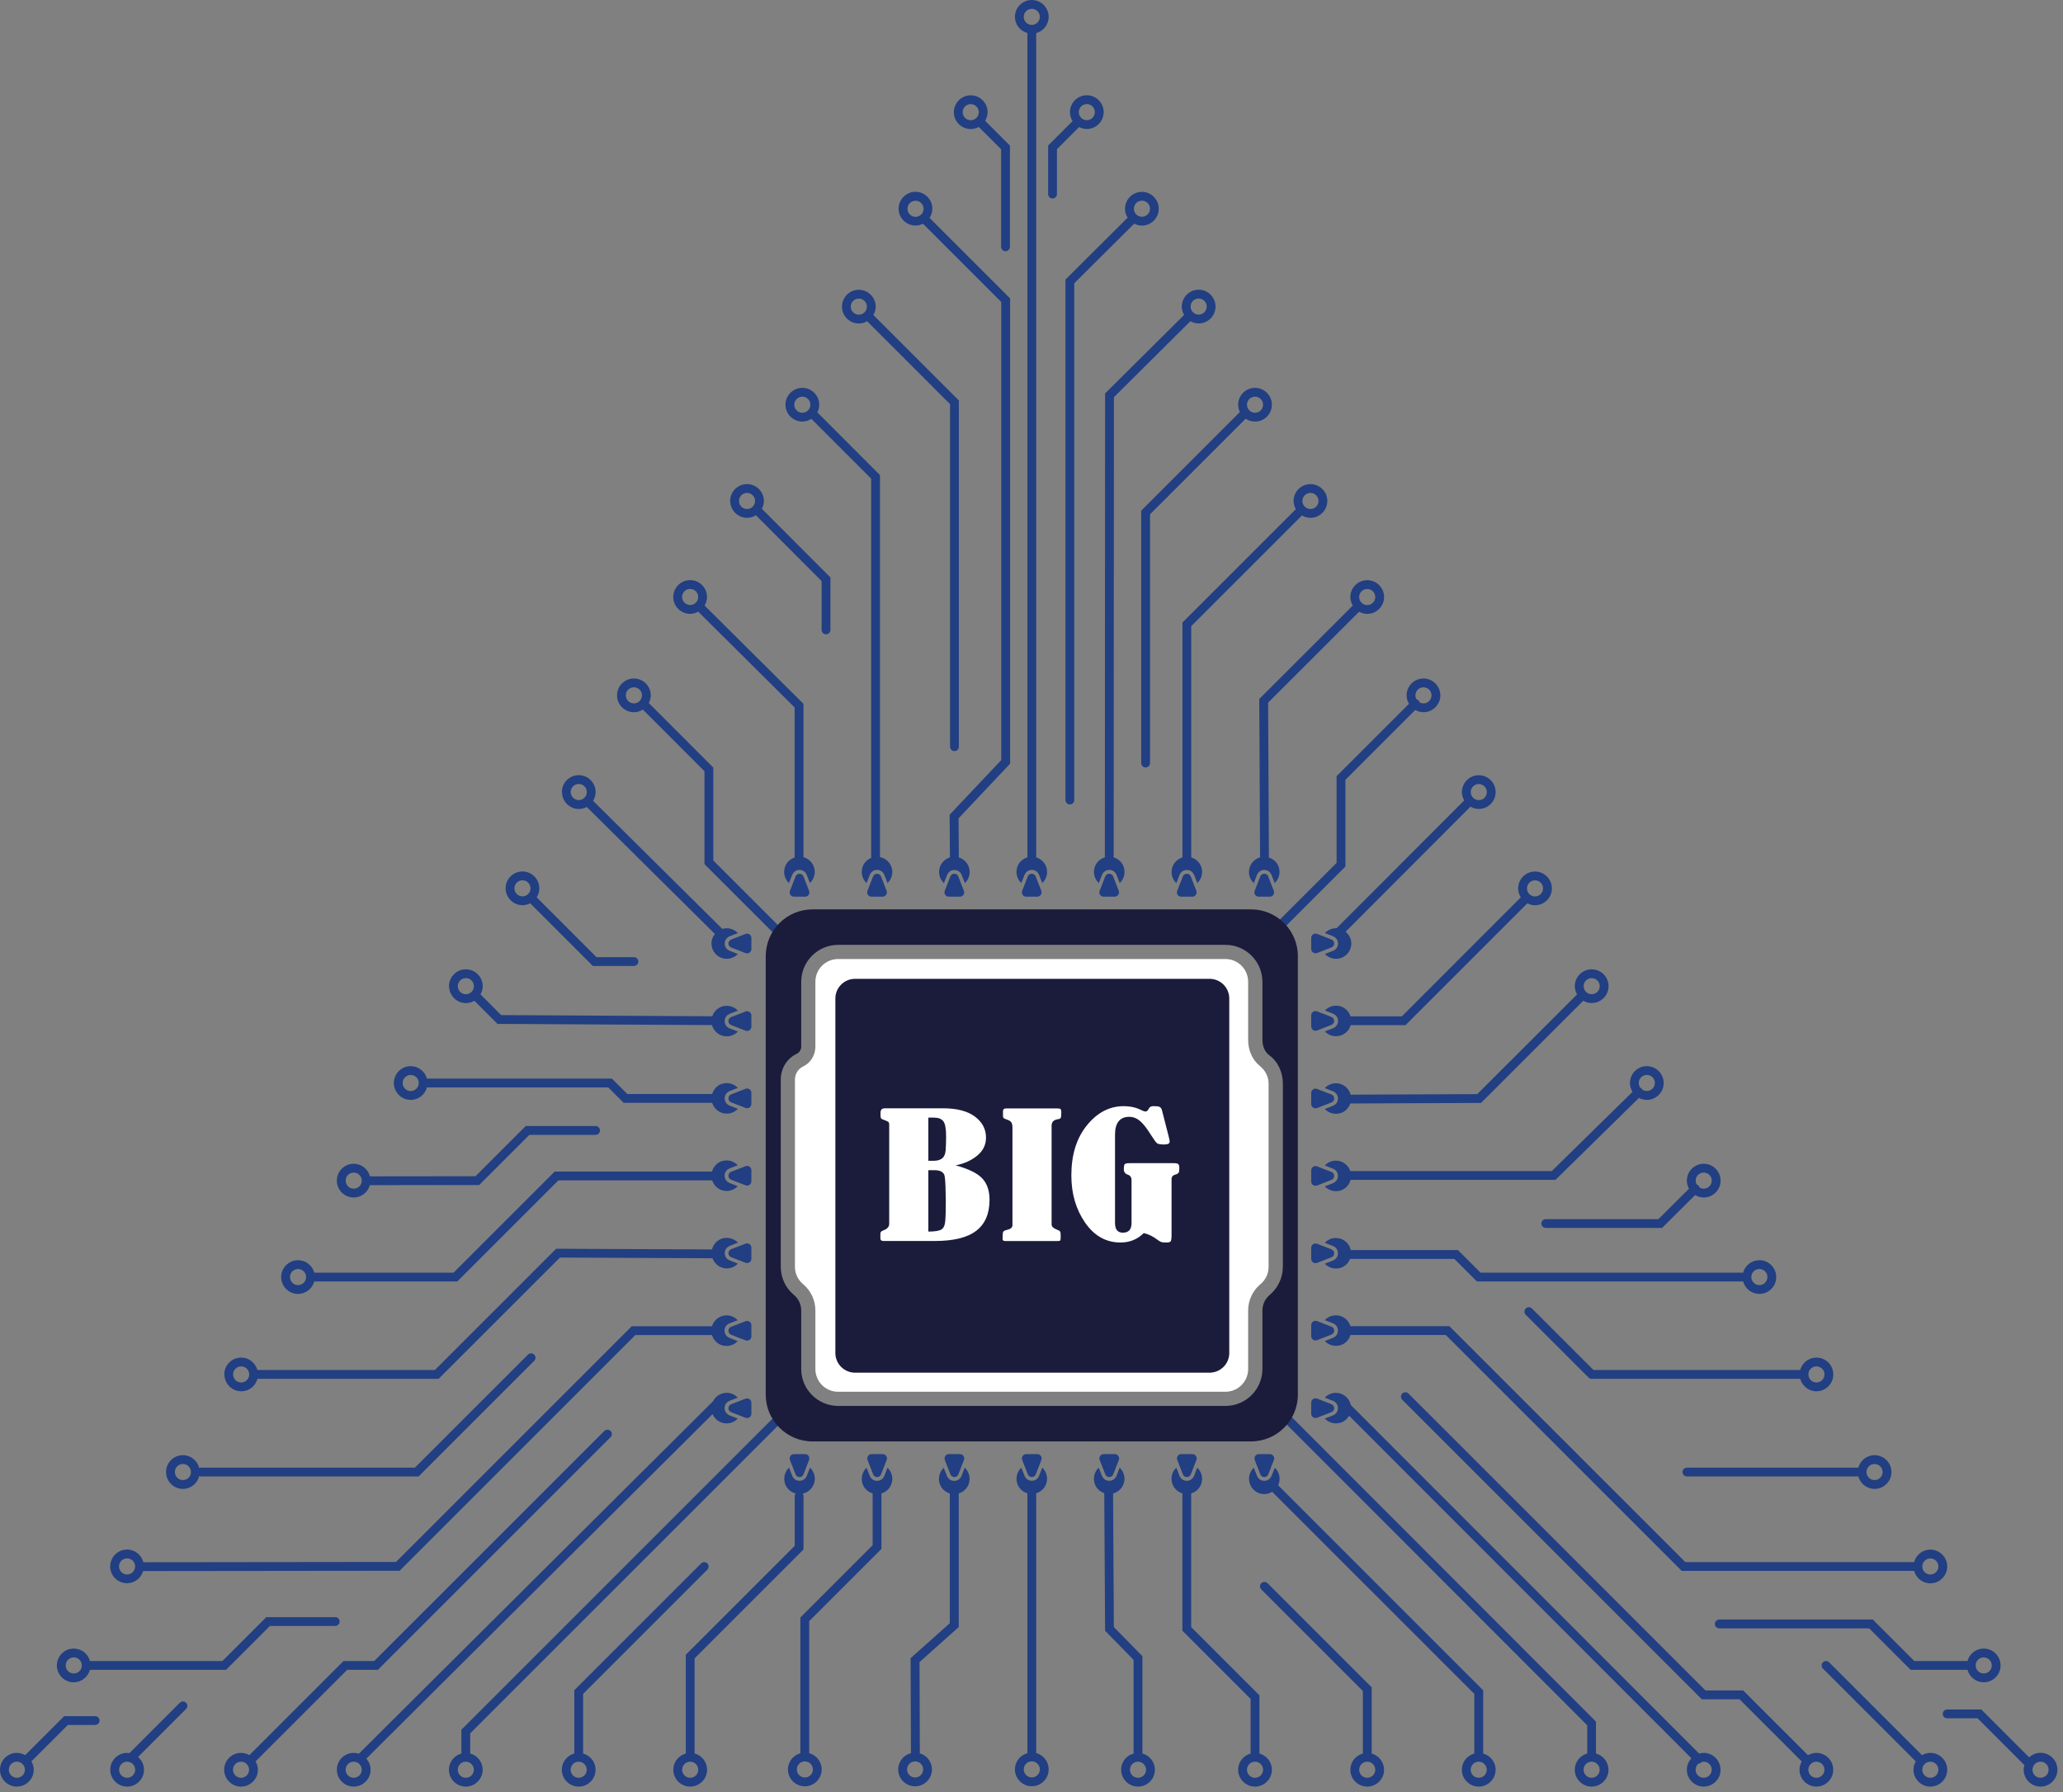 <svg width="351" height="305" viewBox="0 0 351 305" fill="none" xmlns="http://www.w3.org/2000/svg">
<rect x="0" y="0" width="351" height="305" fill="#808080" stroke="none"/>
<path d="M136.97 152.59H135.08C134.57 152.59 134.22 152.08 134.4 151.6L134.82 150.52L135.35 149.15C135.59 148.53 136.47 148.53 136.71 149.15L137.24 150.52L137.66 151.6C137.84 152.08 137.49 152.59 136.98 152.59H136.97ZM151.82 148.38C151.82 149.1 151.52 149.79 151 150.27L150.46 148.88C150.21 148.24 149.53 147.88 148.82 148.09C148.42 148.21 148.11 148.54 147.96 148.93L147.44 150.27C146.72 149.6 146.42 148.57 146.75 147.55C146.98 146.84 147.54 146.27 148.22 145.99V81.46L138.05 71.28C137.6 71.56 137.08 71.74 136.51 71.74C134.93 71.74 133.64 70.45 133.64 68.87C133.64 67.29 134.93 66 136.51 66C138.09 66 139.38 67.29 139.38 68.87C139.38 69.34 139.26 69.78 139.06 70.17L149.72 80.85V145.85C150.91 146.09 151.82 147.13 151.82 148.39V148.38ZM137.88 68.87C137.88 68.12 137.27 67.5 136.51 67.5C135.75 67.5 135.14 68.11 135.14 68.87C135.14 69.63 135.75 70.24 136.51 70.24C137.27 70.24 137.88 69.63 137.88 68.87ZM148.28 152.59H150.17C150.68 152.59 151.03 152.08 150.85 151.6L150.43 150.52L149.9 149.15C149.66 148.53 148.78 148.53 148.54 149.15L148.01 150.52L147.59 151.6C147.41 152.08 147.76 152.59 148.27 152.59H148.28ZM161.43 152.59H163.32C163.83 152.59 164.18 152.08 164 151.6L163.58 150.52L163.05 149.15C162.81 148.53 161.93 148.53 161.69 149.15L161.16 150.52L160.74 151.6C160.56 152.08 160.91 152.59 161.42 152.59H161.43ZM177.17 151.6L176.75 150.52L176.22 149.15C175.98 148.53 175.1 148.53 174.86 149.15L174.33 150.52L173.91 151.6C173.73 152.08 174.08 152.59 174.59 152.59H176.48C176.99 152.59 177.34 152.08 177.16 151.6H177.17ZM190.35 151.6L189.93 150.52L189.4 149.15C189.16 148.53 188.28 148.53 188.04 149.15L187.51 150.52L187.09 151.6C186.91 152.08 187.26 152.59 187.77 152.59H189.66C190.17 152.59 190.52 152.08 190.34 151.6H190.35ZM203.55 151.6L203.13 150.52L202.6 149.15C202.36 148.53 201.48 148.53 201.24 149.15L200.71 150.52L200.29 151.6C200.11 152.08 200.46 152.59 200.97 152.59H202.86C203.37 152.59 203.72 152.08 203.54 151.6H203.55ZM214.16 152.59H216.05C216.56 152.59 216.91 152.08 216.73 151.6L216.31 150.52L215.78 149.15C215.54 148.53 214.66 148.53 214.42 149.15L213.89 150.52L213.47 151.6C213.29 152.08 213.64 152.59 214.15 152.59H214.16ZM136.97 247.45H135.08C134.57 247.45 134.22 247.96 134.4 248.44L134.82 249.52L135.35 250.89C135.59 251.51 136.47 251.51 136.71 250.89L137.24 249.52L137.66 248.44C137.84 247.96 137.49 247.45 136.98 247.45H136.97ZM151 249.77C151.52 250.26 151.82 250.94 151.82 251.66C151.82 252.83 151.04 253.82 149.97 254.14V263.58L137.68 275.87V298.35C138.9 298.68 139.8 299.79 139.8 301.11C139.8 302.69 138.51 303.98 136.93 303.98C135.35 303.98 134.06 302.69 134.06 301.11C134.06 299.79 134.96 298.69 136.18 298.35V275.25L148.47 262.96V254.13C147.67 253.89 147.01 253.28 146.75 252.48C146.43 251.47 146.73 250.43 147.44 249.76L147.96 251.1C148.11 251.49 148.41 251.83 148.82 251.94C149.53 252.15 150.22 251.79 150.46 251.15L151 249.76V249.77ZM136.94 299.74C136.19 299.74 135.57 300.35 135.57 301.11C135.57 301.87 136.18 302.48 136.94 302.48C137.7 302.48 138.31 301.87 138.31 301.11C138.31 300.35 137.7 299.74 136.94 299.74ZM147.6 248.44L148.02 249.52L148.55 250.89C148.79 251.51 149.67 251.51 149.91 250.89L150.44 249.52L150.86 248.44C151.04 247.96 150.69 247.45 150.18 247.45H148.29C147.78 247.45 147.43 247.96 147.61 248.44H147.6ZM164.15 249.77C164.67 250.26 164.97 250.94 164.97 251.66C164.97 252.83 164.19 253.82 163.12 254.14V276.88L156.45 282.84L156.5 298.37C157.69 298.72 158.56 299.81 158.56 301.11C158.56 302.69 157.27 303.98 155.69 303.98C154.11 303.98 152.82 302.69 152.82 301.11C152.82 299.77 153.75 298.65 154.99 298.34L154.93 282.18L161.6 276.22V254.14C160.8 253.9 160.14 253.29 159.88 252.49C159.56 251.48 159.86 250.44 160.57 249.77L161.09 251.11C161.24 251.5 161.54 251.84 161.95 251.95C162.66 252.16 163.35 251.8 163.59 251.16L164.13 249.77H164.15ZM155.7 299.74C154.95 299.74 154.33 300.35 154.33 301.11C154.33 301.87 154.94 302.48 155.7 302.48C156.46 302.48 157.07 301.87 157.07 301.11C157.07 300.35 156.46 299.74 155.7 299.74ZM160.75 248.44L161.17 249.52L161.7 250.89C161.94 251.51 162.82 251.51 163.06 250.89L163.59 249.52L164.01 248.44C164.19 247.96 163.84 247.45 163.33 247.45H161.44C160.93 247.45 160.58 247.96 160.76 248.44H160.75ZM176.49 247.45H174.6C174.09 247.45 173.74 247.96 173.92 248.44L174.34 249.52L174.87 250.89C175.11 251.51 175.99 251.51 176.23 250.89L176.76 249.52L177.18 248.44C177.36 247.96 177.01 247.45 176.5 247.45H176.49ZM189.67 247.45H187.78C187.27 247.45 186.92 247.96 187.1 248.44L187.52 249.52L188.05 250.89C188.29 251.51 189.17 251.51 189.41 250.89L189.94 249.52L190.36 248.44C190.54 247.96 190.19 247.45 189.68 247.45H189.67ZM202.87 247.45H200.98C200.47 247.45 200.12 247.96 200.3 248.44L200.72 249.52L201.25 250.89C201.49 251.51 202.37 251.51 202.61 250.89L203.14 249.52L203.56 248.44C203.74 247.96 203.39 247.45 202.88 247.45H202.87ZM213.48 248.44L213.9 249.52L214.43 250.89C214.67 251.51 215.55 251.51 215.79 250.89L216.32 249.52L216.74 248.44C216.92 247.96 216.57 247.45 216.06 247.45H214.17C213.66 247.45 213.31 247.96 213.49 248.44H213.48ZM127.84 159.61C127.84 159.1 127.33 158.75 126.85 158.93L125.77 159.35L124.4 159.88C123.78 160.12 123.78 161 124.4 161.24L125.77 161.77L126.85 162.19C127.33 162.37 127.84 162.02 127.84 161.51V159.62V159.61ZM127.84 172.81C127.84 172.3 127.33 171.95 126.85 172.13L125.77 172.55L124.4 173.08C123.78 173.32 123.78 174.2 124.4 174.44L125.77 174.97L126.85 175.39C127.33 175.57 127.84 175.22 127.84 174.71V172.82V172.81ZM127.84 185.96C127.84 185.45 127.33 185.1 126.85 185.28L125.77 185.7L124.4 186.23C123.78 186.47 123.78 187.35 124.4 187.59L125.77 188.12L126.85 188.54C127.33 188.72 127.84 188.37 127.84 187.86V185.97V185.96ZM127.84 199.13C127.84 198.62 127.33 198.27 126.85 198.45L125.77 198.87L124.4 199.4C123.78 199.64 123.78 200.52 124.4 200.76L125.77 201.29L126.85 201.71C127.33 201.89 127.84 201.54 127.84 201.03V199.14V199.13ZM127.84 212.31C127.84 211.8 127.33 211.45 126.85 211.63L125.77 212.05L124.4 212.58C123.78 212.82 123.78 213.7 124.4 213.94L125.77 214.47L126.85 214.89C127.33 215.07 127.84 214.72 127.84 214.21V212.32V212.31ZM127.84 225.51C127.84 225 127.33 224.65 126.85 224.83L125.77 225.25L124.4 225.78C123.78 226.02 123.78 226.9 124.4 227.14L125.77 227.67L126.85 228.09C127.33 228.27 127.84 227.92 127.84 227.41V225.52V225.51ZM126.85 238.01L125.77 238.43L124.4 238.96C123.78 239.2 123.78 240.08 124.4 240.32L125.77 240.85L126.85 241.27C127.33 241.45 127.84 241.1 127.84 240.59V238.7C127.84 238.19 127.33 237.84 126.85 238.02V238.01ZM223.09 238.69V240.58C223.09 241.09 223.6 241.44 224.08 241.26L225.16 240.84L226.53 240.31C227.15 240.07 227.15 239.19 226.53 238.95L225.16 238.42L224.08 238C223.6 237.82 223.09 238.17 223.09 238.68V238.69ZM226.53 225.76L225.16 225.23L224.08 224.81C223.6 224.63 223.09 224.98 223.09 225.49V227.38C223.09 227.89 223.6 228.24 224.08 228.06L225.16 227.64L226.53 227.11C227.15 226.87 227.15 225.99 226.53 225.75V225.76ZM223.09 214.23C223.09 214.74 223.6 215.09 224.08 214.91L225.16 214.49L226.53 213.96C227.15 213.72 227.15 212.84 226.53 212.6L225.16 212.07L224.08 211.65C223.6 211.47 223.09 211.82 223.09 212.33V214.22V214.23ZM223.09 201.06C223.09 201.57 223.6 201.92 224.08 201.74L225.16 201.32L226.53 200.79C227.15 200.55 227.15 199.67 226.53 199.43L225.16 198.9L224.08 198.48C223.6 198.3 223.09 198.65 223.09 199.16V201.05V201.06ZM223.09 187.88C223.09 188.39 223.6 188.74 224.08 188.56L225.16 188.14L226.53 187.61C227.15 187.37 227.15 186.49 226.53 186.25L225.16 185.72L224.08 185.3C223.6 185.12 223.09 185.47 223.09 185.98V187.87V187.88ZM223.09 174.68C223.09 175.19 223.6 175.54 224.08 175.36L225.16 174.94L226.53 174.41C227.15 174.17 227.15 173.29 226.53 173.05L225.16 172.52L224.08 172.1C223.6 171.92 223.09 172.27 223.09 172.78V174.67V174.68ZM224.08 162.18L225.16 161.76L226.53 161.23C227.15 160.99 227.15 160.11 226.53 159.87L225.16 159.34L224.08 158.92C223.6 158.74 223.09 159.09 223.09 159.6V161.49C223.09 162 223.6 162.35 224.08 162.17V162.18ZM249.12 136.21C248.88 135.79 248.73 135.31 248.73 134.79C248.73 133.21 250.02 131.92 251.6 131.92C253.18 131.92 254.47 133.21 254.47 134.79C254.47 136.37 253.18 137.66 251.6 137.66C251.08 137.66 250.61 137.51 250.19 137.27L228.94 158.56C229.4 158.94 229.75 159.46 229.86 160.05C230.18 161.71 228.91 163.16 227.31 163.16C226.59 163.16 225.9 162.86 225.42 162.34L226.81 161.8C227.45 161.55 227.81 160.87 227.6 160.16C227.48 159.76 227.15 159.45 226.76 159.3L225.42 158.78C225.93 158.24 226.65 157.93 227.41 157.96L249.13 136.2L249.12 136.21ZM250.23 134.79C250.23 135.54 250.84 136.16 251.6 136.16C252.36 136.16 252.97 135.55 252.97 134.79C252.97 134.03 252.36 133.42 251.6 133.42C250.84 133.42 250.23 134.03 250.23 134.79ZM258.75 152.71C258.47 152.27 258.3 151.74 258.3 151.18C258.3 149.6 259.59 148.31 261.17 148.31C262.75 148.31 264.04 149.6 264.04 151.18C264.04 152.76 262.75 154.05 261.17 154.05C260.7 154.05 260.26 153.92 259.87 153.72L239.14 174.45H229.81C229.5 175.54 228.5 176.34 227.31 176.34C226.59 176.34 225.9 176.04 225.42 175.52L226.81 174.98C227.45 174.73 227.81 174.05 227.6 173.34C227.48 172.94 227.15 172.63 226.76 172.48L225.42 171.96C226.09 171.24 227.12 170.94 228.14 171.27C228.92 171.52 229.53 172.17 229.77 172.95H238.52L258.75 152.71ZM259.8 151.18C259.8 151.93 260.41 152.55 261.17 152.55C261.93 152.55 262.54 151.94 262.54 151.18C262.54 150.42 261.93 149.81 261.17 149.81C260.41 149.81 259.8 150.42 259.8 151.18ZM268.33 169.23C268.09 168.81 267.94 168.34 267.94 167.82C267.94 166.24 269.23 164.95 270.81 164.95C272.39 164.95 273.68 166.24 273.68 167.82C273.68 169.4 272.39 170.69 270.81 170.69C270.29 170.69 269.81 170.54 269.38 170.3L251.98 187.69L229.74 187.78C229.48 188.54 228.89 189.16 228.12 189.41C227.11 189.73 226.07 189.43 225.4 188.72L226.74 188.2C227.13 188.05 227.47 187.75 227.58 187.34C227.79 186.63 227.43 185.94 226.79 185.7L225.4 185.16C225.89 184.64 226.57 184.34 227.29 184.34C228.49 184.34 229.51 185.16 229.8 186.28L251.34 186.19L268.3 169.24L268.33 169.23ZM269.44 167.82C269.44 168.57 270.05 169.19 270.81 169.19C271.57 169.19 272.18 168.58 272.18 167.82C272.18 167.06 271.57 166.45 270.81 166.45C270.05 166.45 269.44 167.06 269.44 167.82ZM277.76 185.81C277.49 185.37 277.32 184.86 277.32 184.3C277.32 182.72 278.61 181.43 280.19 181.43C281.77 181.43 283.06 182.72 283.06 184.3C283.06 185.88 281.77 187.17 280.19 187.17C279.71 187.17 279.26 187.04 278.86 186.83L264.65 200.78H229.79C229.57 201.61 228.94 202.31 228.12 202.58C227.11 202.9 226.07 202.6 225.4 201.89L226.74 201.37C227.13 201.22 227.47 200.92 227.58 200.51C227.79 199.8 227.43 199.11 226.79 198.87L225.4 198.33C225.89 197.81 226.57 197.51 227.29 197.51C228.43 197.51 229.39 198.26 229.74 199.28H264.03L277.75 185.81H277.76ZM278.82 184.3C278.82 184.61 278.93 184.89 279.1 185.12C279.19 185.16 279.28 185.21 279.35 185.29C279.4 185.34 279.43 185.4 279.46 185.45C279.67 185.58 279.92 185.66 280.19 185.66C280.94 185.66 281.56 185.05 281.56 184.29C281.56 183.53 280.95 182.92 280.19 182.92C279.43 182.92 278.82 183.53 278.82 184.29V184.3ZM287.37 202.29C287.14 201.88 287 201.41 287 200.91C287 199.33 288.29 198.04 289.87 198.04C291.45 198.04 292.74 199.33 292.74 200.91C292.74 202.49 291.45 203.78 289.87 203.78C289.34 203.78 288.84 203.62 288.41 203.37L282.78 208.96H263C262.59 208.96 262.25 208.62 262.25 208.21C262.25 207.8 262.59 207.46 263 207.46H282.16L287.37 202.29ZM288.5 200.91C288.5 201.15 288.57 201.38 288.68 201.57C288.79 201.61 288.89 201.66 288.98 201.75C289.07 201.84 289.12 201.95 289.16 202.07C289.37 202.2 289.61 202.28 289.87 202.28C290.62 202.28 291.24 201.67 291.24 200.91C291.24 200.15 290.63 199.54 289.87 199.54C289.11 199.54 288.5 200.15 288.5 200.91ZM251.9 216.57H296.58C296.91 215.35 298.02 214.45 299.34 214.45C300.92 214.45 302.21 215.74 302.21 217.32C302.21 218.9 300.92 220.19 299.34 220.19C298.02 220.19 296.92 219.29 296.58 218.07H251.28L247.44 214.23H229.7C229.42 214.93 228.85 215.51 228.12 215.74C227.11 216.06 226.07 215.76 225.4 215.05L226.74 214.53C227.13 214.38 227.47 214.08 227.58 213.67C227.79 212.96 227.43 212.27 226.79 212.03L225.4 211.49C225.89 210.97 226.57 210.67 227.29 210.67C228.54 210.67 229.57 211.55 229.82 212.72H248.05L251.89 216.56L251.9 216.57ZM297.97 217.32C297.97 218.07 298.58 218.69 299.34 218.69C300.1 218.69 300.71 218.08 300.71 217.32C300.71 216.56 300.1 215.95 299.34 215.95C298.58 215.95 297.97 216.56 297.97 217.32ZM286.75 265.82H325.67C326 264.6 327.11 263.7 328.43 263.7C330.01 263.7 331.3 264.99 331.3 266.57C331.3 268.15 330.01 269.44 328.43 269.44C327.11 269.44 326.01 268.54 325.67 267.32H286.13L245.99 227.18H229.77C229.53 227.98 228.92 228.64 228.12 228.9C227.11 229.22 226.07 228.92 225.4 228.21L226.74 227.69C227.13 227.54 227.47 227.24 227.58 226.83C227.79 226.12 227.43 225.43 226.79 225.19L225.4 224.65C225.89 224.13 226.57 223.83 227.29 223.83C228.46 223.83 229.45 224.61 229.77 225.68H246.6L286.74 265.82H286.75ZM327.06 266.57C327.06 267.32 327.67 267.94 328.43 267.94C329.19 267.94 329.8 267.33 329.8 266.57C329.8 265.81 329.19 265.2 328.43 265.2C327.67 265.2 327.06 265.81 327.06 266.57ZM230.16 103.05C229.91 102.62 229.75 102.13 229.75 101.6C229.75 100.02 231.04 98.73 232.62 98.73C234.2 98.73 235.49 100.02 235.49 101.6C235.49 103.18 234.2 104.47 232.62 104.47C232.12 104.47 231.65 104.33 231.24 104.1L215.76 119.57L215.89 145.93C216.67 146.18 217.32 146.78 217.57 147.56C217.89 148.57 217.59 149.61 216.88 150.28L216.36 148.94C216.21 148.55 215.91 148.21 215.5 148.1C214.79 147.89 214.1 148.25 213.86 148.89L213.32 150.28C212.8 149.79 212.5 149.11 212.5 148.39C212.5 147.2 213.3 146.21 214.39 145.89L214.25 118.95L230.16 103.05ZM231.25 101.6C231.25 102.35 231.86 102.97 232.62 102.97C233.38 102.97 233.99 102.36 233.99 101.6C233.99 100.84 233.38 100.23 232.62 100.23C231.86 100.23 231.25 100.84 231.25 101.6ZM220.47 86.64C220.24 86.23 220.09 85.76 220.09 85.25C220.09 83.67 221.38 82.38 222.96 82.38C224.54 82.38 225.83 83.67 225.83 85.25C225.83 86.83 224.54 88.12 222.96 88.12C222.43 88.12 221.94 87.97 221.52 87.71L202.68 106.55V145.91C203.48 146.15 204.14 146.76 204.4 147.56C204.72 148.57 204.42 149.61 203.71 150.28L203.19 148.94C203.04 148.55 202.74 148.21 202.33 148.1C201.62 147.89 200.93 148.25 200.69 148.89L200.15 150.28C199.63 149.79 199.33 149.11 199.33 148.39C199.33 147.22 200.11 146.23 201.18 145.91V105.94L220.47 86.65V86.64ZM221.59 85.25C221.59 86 222.2 86.62 222.96 86.62C223.72 86.62 224.33 86.01 224.33 85.25C224.33 84.49 223.72 83.88 222.96 83.88C222.2 83.88 221.59 84.49 221.59 85.25ZM210.95 70.11C210.77 69.73 210.66 69.32 210.66 68.87C210.66 67.29 211.95 66 213.53 66C215.11 66 216.4 67.29 216.4 68.87C216.4 70.45 215.11 71.74 213.53 71.74C212.94 71.74 212.39 71.56 211.94 71.25L195.67 87.52V129.85C195.67 130.26 195.33 130.6 194.92 130.6C194.51 130.6 194.17 130.26 194.17 129.85V86.9L210.96 70.11H210.95ZM212.16 68.87C212.16 69.62 212.77 70.24 213.53 70.24C214.29 70.24 214.9 69.63 214.9 68.87C214.9 68.11 214.29 67.5 213.53 67.5C212.77 67.5 212.16 68.11 212.16 68.87ZM182.78 48.2V136.14C182.78 136.55 182.45 136.89 182.03 136.89C181.61 136.89 181.28 136.55 181.28 136.14V47.57L191.86 37.04C191.58 36.6 191.41 36.08 191.41 35.52C191.41 33.94 192.7 32.65 194.28 32.65C195.86 32.65 197.15 33.94 197.15 35.52C197.15 37.1 195.86 38.39 194.28 38.39C193.8 38.39 193.36 38.26 192.97 38.06L182.78 48.2ZM192.92 35.52C192.92 36.27 193.53 36.89 194.29 36.89C195.05 36.89 195.66 36.28 195.66 35.52C195.66 34.76 195.05 34.15 194.29 34.15C193.53 34.15 192.92 34.76 192.92 35.52ZM43.49 299.74C43.73 300.16 43.88 300.64 43.88 301.16C43.88 302.74 42.59 304.03 41.01 304.03C39.43 304.03 38.14 302.74 38.14 301.16C38.14 299.58 39.43 298.29 41.01 298.29C41.53 298.29 42.01 298.44 42.43 298.68L58.45 282.66H63.67L102.82 243.51C103.11 243.22 103.59 243.22 103.88 243.51C104.17 243.8 104.17 244.28 103.88 244.57L64.29 284.16H59.07L43.49 299.74ZM42.38 301.16C42.38 300.41 41.77 299.79 41.01 299.79C40.25 299.79 39.64 300.4 39.64 301.16C39.64 301.92 40.25 302.53 41.01 302.53C41.77 302.53 42.38 301.92 42.38 301.16ZM201.47 53.6C201.22 53.18 201.07 52.69 201.07 52.17C201.07 50.59 202.36 49.3 203.94 49.3C205.52 49.3 206.81 50.59 206.81 52.17C206.81 53.75 205.52 55.04 203.94 55.04C203.43 55.04 202.96 54.89 202.54 54.66L189.52 67.59L189.48 145.9C190.55 146.22 191.33 147.21 191.33 148.38C191.33 149.1 191.03 149.79 190.51 150.27L189.97 148.88C189.72 148.24 189.04 147.88 188.33 148.09C187.93 148.21 187.62 148.54 187.47 148.93L186.95 150.27C186.23 149.6 185.93 148.57 186.26 147.55C186.52 146.75 187.18 146.14 187.98 145.9L188.02 66.95L201.47 53.59V53.6ZM202.57 52.17C202.57 52.92 203.18 53.54 203.94 53.54C204.7 53.54 205.31 52.93 205.31 52.17C205.31 51.41 204.7 50.8 203.94 50.8C203.18 50.8 202.57 51.41 202.57 52.17ZM239.72 119.76C239.47 119.34 239.32 118.85 239.32 118.33C239.32 116.75 240.61 115.46 242.19 115.46C243.77 115.46 245.06 116.75 245.06 118.33C245.06 119.91 243.77 121.2 242.19 121.2C241.68 121.2 241.2 121.05 240.79 120.82L228.91 132.7V147.46L217.38 158.99C217.23 159.14 217.04 159.21 216.85 159.21C216.66 159.21 216.47 159.14 216.32 158.99C216.03 158.7 216.03 158.22 216.32 157.93L227.41 146.84V132.08L239.72 119.77V119.76ZM240.82 118.33C240.82 118.58 240.89 118.81 241.01 119.01C241.13 119.04 241.25 119.1 241.35 119.19C241.44 119.28 241.5 119.4 241.53 119.52C241.73 119.63 241.95 119.7 242.19 119.7C242.94 119.7 243.56 119.09 243.56 118.33C243.56 117.57 242.95 116.96 242.19 116.96C241.43 116.96 240.82 117.57 240.82 118.33ZM62.33 299.28C62.77 299.78 63.05 300.44 63.05 301.16C63.05 302.74 61.76 304.03 60.18 304.03C58.6 304.03 57.31 302.74 57.31 301.16C57.31 299.58 58.6 298.29 60.18 298.29C60.48 298.29 60.77 298.35 61.05 298.44L121.31 238.46C121.74 237.61 122.62 237.02 123.63 237.02C124.35 237.02 125.04 237.32 125.52 237.84L124.13 238.38C123.49 238.63 123.13 239.31 123.34 240.02C123.46 240.42 123.79 240.73 124.18 240.88L125.52 241.4C124.85 242.12 123.82 242.42 122.8 242.09C122.09 241.86 121.53 241.31 121.24 240.64L62.32 299.28H62.33ZM61.55 301.16C61.55 300.41 60.94 299.79 60.18 299.79C59.42 299.79 58.81 300.4 58.81 301.16C58.81 301.92 59.42 302.53 60.18 302.53C60.94 302.53 61.55 301.92 61.55 301.16ZM325.7 282.66H334.75C335.08 281.44 336.19 280.54 337.51 280.54C339.09 280.54 340.38 281.83 340.38 283.41C340.38 284.99 339.09 286.28 337.51 286.28C336.19 286.28 335.09 285.38 334.75 284.16H325.08L318.02 277.1H292.51C292.1 277.1 291.76 276.76 291.76 276.35C291.76 275.94 292.1 275.6 292.51 275.6H318.64L325.7 282.66ZM336.14 283.41C336.14 284.16 336.75 284.78 337.51 284.78C338.27 284.78 338.88 284.17 338.88 283.41C338.88 282.65 338.27 282.04 337.51 282.04C336.75 282.04 336.14 282.65 336.14 283.41ZM16.94 292.79C16.94 293.2 16.6 293.54 16.19 293.54H11.54L5.35 299.73C5.59 300.15 5.74 300.63 5.74 301.16C5.74 302.74 4.45 304.03 2.87 304.03C1.29 304.03 0 302.74 0 301.16C0 299.58 1.29 298.29 2.87 298.29C3.38 298.29 3.86 298.44 4.28 298.68L10.92 292.04H16.19C16.6 292.04 16.94 292.38 16.94 292.79ZM4.24 301.16C4.24 300.41 3.63 299.79 2.87 299.79C2.11 299.79 1.5 300.4 1.5 301.16C1.5 301.92 2.11 302.53 2.87 302.53C3.63 302.53 4.24 301.92 4.24 301.16ZM31.66 289.76C31.95 290.05 31.95 290.53 31.66 290.82L23.49 298.99C24.1 299.52 24.5 300.29 24.5 301.16C24.5 302.74 23.21 304.03 21.63 304.03C20.05 304.03 18.76 302.74 18.76 301.16C18.76 299.58 20.05 298.29 21.63 298.29C21.77 298.29 21.9 298.31 22.03 298.33L30.6 289.76C30.89 289.47 31.37 289.47 31.66 289.76ZM23 301.16C23 300.41 22.39 299.79 21.63 299.79C20.87 299.79 20.26 300.4 20.26 301.16C20.26 301.92 20.87 302.53 21.63 302.53C22.39 302.53 23 301.92 23 301.16ZM271.12 233.14H306.29C306.62 231.92 307.73 231.02 309.05 231.02C310.63 231.02 311.92 232.31 311.92 233.89C311.92 235.47 310.63 236.76 309.05 236.76C307.73 236.76 306.63 235.86 306.29 234.64H270.81C270.71 234.64 270.62 234.62 270.52 234.58C270.43 234.54 270.35 234.49 270.28 234.42L259.59 223.73C259.3 223.44 259.3 222.96 259.59 222.67C259.88 222.38 260.36 222.38 260.65 222.67L271.12 233.14ZM307.68 233.89C307.68 234.64 308.29 235.26 309.05 235.26C309.81 235.26 310.42 234.65 310.42 233.89C310.42 233.13 309.81 232.52 309.05 232.52C308.29 232.52 307.68 233.13 307.68 233.89ZM287.01 249.75H316.18C316.51 248.53 317.62 247.63 318.94 247.63C320.52 247.63 321.81 248.92 321.81 250.5C321.81 252.08 320.52 253.37 318.94 253.37C317.62 253.37 316.52 252.47 316.18 251.25H287.01C286.6 251.25 286.26 250.91 286.26 250.5C286.26 250.09 286.6 249.75 287.01 249.75ZM317.57 250.5C317.57 251.25 318.18 251.87 318.94 251.87C319.7 251.87 320.31 251.26 320.31 250.5C320.31 249.74 319.7 249.13 318.94 249.13C318.18 249.13 317.57 249.74 317.57 250.5ZM38.16 233.89C38.16 232.31 39.45 231.02 41.03 231.02C42.35 231.02 43.45 231.92 43.79 233.14H73.99L94.63 212.5L121.14 212.62C121.35 211.77 121.99 211.05 122.83 210.78C123.84 210.46 124.88 210.76 125.55 211.47L124.21 211.99C123.82 212.14 123.48 212.44 123.37 212.85C123.16 213.56 123.52 214.25 124.16 214.49L125.55 215.03C125.06 215.55 124.38 215.85 123.66 215.85C122.54 215.85 121.59 215.12 121.23 214.12L95.27 214L74.63 234.64H43.81C43.48 235.86 42.37 236.76 41.05 236.76C39.47 236.76 38.18 235.47 38.18 233.89H38.16ZM39.66 233.89C39.66 234.64 40.27 235.26 41.03 235.26C41.79 235.26 42.4 234.65 42.4 233.89C42.4 233.13 41.79 232.52 41.03 232.52C40.27 232.52 39.66 233.13 39.66 233.89ZM67.01 184.3C67.01 182.72 68.3 181.43 69.88 181.43C71.2 181.43 72.3 182.33 72.64 183.55H104.11L106.73 186.17H121.17C121.41 185.37 122.02 184.69 122.82 184.44C123.83 184.12 124.87 184.42 125.54 185.13L124.2 185.65C123.81 185.8 123.47 186.1 123.36 186.51C123.15 187.22 123.51 187.91 124.15 188.15L125.54 188.69C125.05 189.21 124.37 189.51 123.65 189.51C122.48 189.51 121.5 188.73 121.17 187.67H106.11L103.49 185.05H72.64C72.31 186.27 71.2 187.17 69.88 187.17C68.3 187.17 67.01 185.88 67.01 184.3ZM68.51 184.3C68.51 185.05 69.12 185.67 69.88 185.67C70.64 185.67 71.25 185.06 71.25 184.3C71.25 183.54 70.64 182.93 69.88 182.93C69.12 182.93 68.51 183.54 68.51 184.3ZM76.39 167.82C76.39 166.24 77.68 164.95 79.26 164.95C80.84 164.95 82.13 166.24 82.13 167.82C82.13 168.33 81.98 168.81 81.75 169.22L85.27 172.74L121.2 172.94C121.45 172.17 122.05 171.54 122.82 171.29C123.83 170.97 124.87 171.27 125.54 171.98L124.2 172.5C123.81 172.65 123.47 172.95 123.36 173.36C123.15 174.07 123.51 174.76 124.15 175L125.54 175.54C125.05 176.06 124.37 176.36 123.65 176.36C122.45 176.36 121.44 175.55 121.14 174.44L84.65 174.24L80.71 170.3C80.29 170.55 79.8 170.7 79.28 170.7C77.7 170.7 76.41 169.41 76.41 167.83L76.39 167.82ZM77.89 167.82C77.89 168.57 78.5 169.19 79.26 169.19C80.02 169.19 80.63 168.58 80.63 167.82C80.63 167.06 80.02 166.45 79.26 166.45C78.5 166.45 77.89 167.06 77.89 167.82ZM95.6 134.78C95.6 133.2 96.89 131.91 98.47 131.91C100.05 131.91 101.34 133.2 101.34 134.78C101.34 135.33 101.18 135.84 100.91 136.28L122.8 157.98C122.8 157.98 122.84 158.05 122.87 158.08C123.87 157.78 124.88 158.08 125.54 158.78L124.2 159.3C123.81 159.45 123.47 159.75 123.36 160.16C123.15 160.87 123.51 161.56 124.15 161.8L125.54 162.34C125.05 162.86 124.37 163.16 123.65 163.16C122.05 163.16 120.78 161.7 121.1 160.05C121.18 159.64 121.37 159.26 121.64 158.94L99.83 137.32C99.43 137.53 98.98 137.67 98.49 137.67C96.91 137.67 95.62 136.38 95.62 134.8L95.6 134.78ZM97.1 134.78C97.1 135.53 97.71 136.15 98.47 136.15C99.23 136.15 99.84 135.54 99.84 134.78C99.84 134.02 99.23 133.41 98.47 133.41C97.71 133.41 97.1 134.02 97.1 134.78ZM124.23 85.25C124.23 83.67 125.52 82.38 127.1 82.38C128.68 82.38 129.97 83.67 129.97 85.25C129.97 85.73 129.84 86.18 129.63 86.58L141.29 98.27V107.19C141.29 107.6 140.96 107.94 140.54 107.94C140.13 107.94 139.79 107.6 139.79 107.19V98.89L128.61 87.68C128.17 87.95 127.66 88.12 127.11 88.12C125.53 88.12 124.24 86.83 124.24 85.25H124.23ZM125.73 85.25C125.73 86 126.34 86.62 127.1 86.62C127.86 86.62 128.47 86.01 128.47 85.25C128.47 84.49 127.86 83.88 127.1 83.88C126.34 83.88 125.73 84.49 125.73 85.25ZM143.25 52.18C143.25 50.6 144.54 49.31 146.12 49.31C147.7 49.31 148.99 50.6 148.99 52.18C148.99 52.7 148.84 53.18 148.6 53.61L163.14 68.15V127.07C163.14 127.48 162.8 127.82 162.39 127.82C161.98 127.82 161.64 127.48 161.64 127.07V68.77L147.53 54.66C147.11 54.9 146.64 55.05 146.12 55.05C144.54 55.05 143.25 53.76 143.25 52.18ZM144.75 52.18C144.75 52.93 145.36 53.55 146.12 53.55C146.88 53.55 147.49 52.94 147.49 52.18C147.49 51.42 146.88 50.81 146.12 50.81C145.36 50.81 144.75 51.42 144.75 52.18ZM158.17 37.09L171.86 50.78V129.96L163.09 139.26L163.13 145.91C164.2 146.23 164.98 147.22 164.98 148.39C164.98 149.11 164.68 149.8 164.16 150.28L163.62 148.89C163.37 148.25 162.69 147.89 161.98 148.1C161.58 148.22 161.27 148.55 161.12 148.94L160.6 150.28C159.88 149.61 159.58 148.58 159.91 147.56C160.17 146.76 160.83 146.15 161.62 145.91L161.57 138.65L170.35 129.35V51.39L157.03 38.07C156.65 38.26 156.22 38.38 155.76 38.38C154.18 38.38 152.89 37.09 152.89 35.51C152.89 33.93 154.18 32.64 155.76 32.64C157.34 32.64 158.63 33.93 158.63 35.51C158.63 36.09 158.46 36.62 158.16 37.07L158.17 37.09ZM157.14 35.53C157.14 34.78 156.53 34.16 155.77 34.16C155.01 34.16 154.4 34.77 154.4 35.53C154.4 36.29 155.01 36.9 155.77 36.9C156.53 36.9 157.14 36.29 157.14 35.53ZM162.29 19.09C162.29 17.51 163.58 16.22 165.16 16.22C166.74 16.22 168.03 17.51 168.03 19.09C168.03 19.63 167.87 20.13 167.61 20.56L171.83 24.78V42C171.83 42.41 171.49 42.75 171.08 42.75C170.67 42.75 170.33 42.41 170.33 42V25.4L166.53 21.6C166.12 21.82 165.66 21.96 165.16 21.96C163.58 21.96 162.29 20.67 162.29 19.09ZM163.79 19.09C163.79 19.84 164.4 20.46 165.16 20.46C165.92 20.46 166.53 19.85 166.53 19.09C166.53 18.33 165.92 17.72 165.16 17.72C164.4 17.72 163.79 18.33 163.79 19.09ZM18.75 266.56C18.75 264.98 20.04 263.69 21.62 263.69C22.96 263.69 24.07 264.61 24.39 265.85L67.38 265.8L107.49 225.69H121.14C121.46 224.62 122.45 223.84 123.62 223.84C124.34 223.84 125.03 224.14 125.51 224.66L124.12 225.2C123.48 225.45 123.12 226.13 123.33 226.84C123.45 227.24 123.78 227.55 124.17 227.7L125.51 228.22C124.84 228.94 123.81 229.24 122.79 228.91C121.99 228.65 121.38 227.99 121.14 227.19H108.1L67.99 267.3L24.35 267.35C24 268.54 22.91 269.42 21.61 269.42C20.03 269.42 18.74 268.13 18.74 266.55L18.75 266.56ZM20.25 266.56C20.25 267.31 20.86 267.93 21.62 267.93C22.38 267.93 22.99 267.32 22.99 266.56C22.99 265.8 22.38 265.19 21.62 265.19C20.86 265.19 20.25 265.8 20.25 266.56ZM9.68 283.41C9.68 281.83 10.97 280.54 12.55 280.54C13.87 280.54 14.97 281.44 15.31 282.66H37.84L45.31 275.19H57.04C57.45 275.19 57.79 275.53 57.79 275.94C57.79 276.35 57.45 276.69 57.04 276.69H45.93L38.46 284.16H15.3C14.97 285.38 13.86 286.28 12.54 286.28C10.96 286.28 9.67 284.99 9.67 283.41H9.68ZM11.18 283.41C11.18 284.16 11.79 284.78 12.55 284.78C13.31 284.78 13.92 284.17 13.92 283.41C13.92 282.65 13.31 282.04 12.55 282.04C11.79 282.04 11.18 282.65 11.18 283.41ZM82.12 301.16C82.12 302.74 80.83 304.03 79.25 304.03C77.67 304.03 76.38 302.74 76.38 301.16C76.38 299.84 77.28 298.74 78.5 298.4V294.35L132.87 239.98C133.16 239.69 133.64 239.69 133.93 239.98C134.22 240.27 134.22 240.75 133.93 241.04L80 294.97V298.4C81.22 298.73 82.12 299.84 82.12 301.16ZM80.62 301.16C80.62 300.41 80.01 299.79 79.25 299.79C78.49 299.79 77.88 300.4 77.88 301.16C77.88 301.92 78.49 302.53 79.25 302.53C80.01 302.53 80.62 301.92 80.62 301.16ZM101.33 301.16C101.33 302.74 100.04 304.03 98.46 304.03C96.88 304.03 95.59 302.74 95.59 301.16C95.59 299.84 96.49 298.74 97.71 298.4V287.63L119.29 266.05C119.58 265.76 120.06 265.76 120.35 266.05C120.64 266.34 120.64 266.82 120.35 267.11L99.21 288.25V298.4C100.43 298.73 101.33 299.84 101.33 301.16ZM99.83 301.16C99.83 300.41 99.22 299.79 98.46 299.79C97.7 299.79 97.09 300.4 97.09 301.16C97.09 301.92 97.7 302.53 98.46 302.53C99.22 302.53 99.83 301.92 99.83 301.16ZM120.3 301.16C120.3 302.74 119.01 304.03 117.43 304.03C115.85 304.03 114.56 302.74 114.56 301.16C114.56 299.84 115.46 298.74 116.68 298.4V281.6L135.21 263.07V254.59C135.21 254.42 135.27 254.28 135.37 254.15C134.53 253.93 133.83 253.3 133.56 252.47C133.24 251.46 133.54 250.42 134.25 249.75L134.77 251.09C134.92 251.48 135.22 251.82 135.63 251.93C136.34 252.14 137.03 251.78 137.27 251.14L137.81 249.75C138.33 250.24 138.63 250.92 138.63 251.64C138.63 252.88 137.75 253.92 136.58 254.17C136.66 254.29 136.71 254.42 136.71 254.57V263.68L118.18 282.21V298.39C119.4 298.72 120.3 299.83 120.3 301.15V301.16ZM118.8 301.16C118.8 300.41 118.19 299.79 117.43 299.79C116.67 299.79 116.06 300.4 116.06 301.16C116.06 301.92 116.67 302.53 117.43 302.53C118.19 302.53 118.8 301.92 118.8 301.16ZM178.42 301.1C178.42 302.68 177.13 303.97 175.55 303.97C173.97 303.97 172.68 302.68 172.68 301.1C172.68 299.78 173.58 298.68 174.8 298.34V254.12C174 253.88 173.34 253.27 173.08 252.47C172.76 251.46 173.06 250.42 173.77 249.75L174.29 251.09C174.44 251.48 174.74 251.82 175.15 251.93C175.86 252.14 176.55 251.78 176.79 251.14L177.33 249.75C177.85 250.24 178.15 250.92 178.15 251.64C178.15 252.81 177.37 253.8 176.3 254.12V298.32C177.52 298.65 178.42 299.76 178.42 301.08V301.1ZM176.92 301.1C176.92 300.35 176.31 299.73 175.55 299.73C174.79 299.73 174.18 300.34 174.18 301.1C174.18 301.86 174.79 302.47 175.55 302.47C176.31 302.47 176.92 301.86 176.92 301.1ZM28.25 250.5C28.25 248.92 29.54 247.63 31.12 247.63C32.46 247.63 33.58 248.56 33.89 249.81C33.98 249.77 34.08 249.75 34.18 249.75H70.6L89.83 230.52C90.12 230.23 90.6 230.23 90.89 230.52C91.18 230.81 91.18 231.29 90.89 231.58L71.22 251.25H34.18C34.08 251.25 33.98 251.23 33.89 251.19C33.58 252.44 32.46 253.37 31.12 253.37C29.54 253.37 28.25 252.08 28.25 250.5ZM29.75 250.5C29.75 251.25 30.36 251.87 31.12 251.87C31.88 251.87 32.49 251.26 32.49 250.5C32.49 249.74 31.88 249.13 31.12 249.13C30.36 249.13 29.75 249.74 29.75 250.5ZM47.84 217.32C47.84 215.74 49.13 214.45 50.71 214.45C52.03 214.45 53.13 215.35 53.47 216.57H77.17L94.37 199.37H121.14C121.37 198.55 121.99 197.86 122.8 197.6C123.81 197.28 124.85 197.58 125.52 198.29L124.18 198.81C123.79 198.96 123.45 199.26 123.34 199.67C123.13 200.38 123.49 201.07 124.13 201.31L125.52 201.85C125.03 202.37 124.35 202.67 123.63 202.67C122.48 202.67 121.51 201.91 121.17 200.87H95L77.8 218.07H53.47C53.14 219.29 52.03 220.19 50.71 220.19C49.13 220.19 47.84 218.9 47.84 217.32ZM49.34 217.32C49.34 218.07 49.95 218.69 50.71 218.69C51.47 218.69 52.08 218.08 52.08 217.32C52.08 216.56 51.47 215.95 50.71 215.95C49.95 215.95 49.34 216.56 49.34 217.32ZM57.31 200.91C57.31 199.33 58.6 198.04 60.18 198.04C61.51 198.04 62.62 198.95 62.94 200.18L80.91 200.16L89.45 191.62H101.33C101.74 191.62 102.08 191.96 102.08 192.37C102.08 192.78 101.74 193.12 101.33 193.12H90.07L81.53 201.66L62.93 201.68C62.59 202.89 61.49 203.78 60.18 203.78C58.6 203.78 57.31 202.49 57.31 200.91ZM58.81 200.91C58.81 201.66 59.42 202.28 60.18 202.28C60.94 202.28 61.55 201.67 61.55 200.91C61.55 200.15 60.94 199.54 60.18 199.54C59.42 199.54 58.81 200.15 58.81 200.91ZM86.02 151.17C86.02 149.59 87.31 148.3 88.89 148.3C90.47 148.3 91.76 149.59 91.76 151.17C91.76 151.73 91.59 152.26 91.31 152.7L101.49 162.88H107.86C108.27 162.88 108.61 163.22 108.61 163.63C108.61 164.04 108.27 164.38 107.86 164.38H100.87L90.2 153.71C89.81 153.91 89.37 154.04 88.9 154.04C87.32 154.04 86.03 152.75 86.03 151.17H86.02ZM87.52 151.17C87.52 151.92 88.13 152.54 88.89 152.54C89.65 152.54 90.26 151.93 90.26 151.17C90.26 150.41 89.65 149.8 88.89 149.8C88.13 149.8 87.52 150.41 87.52 151.17ZM104.98 118.33C104.98 116.75 106.27 115.46 107.85 115.46C109.43 115.46 110.72 116.75 110.72 118.33C110.72 118.8 110.59 119.24 110.39 119.64L121.36 130.62V146.43L132.85 157.92C133.14 158.21 133.14 158.69 132.85 158.98C132.7 159.13 132.51 159.2 132.32 159.2C132.13 159.2 131.94 159.13 131.79 158.98L119.86 147.05V131.24L109.38 120.75C108.94 121.03 108.42 121.2 107.85 121.2C106.27 121.2 104.98 119.91 104.98 118.33ZM106.48 118.33C106.48 119.08 107.09 119.7 107.85 119.7C108.61 119.7 109.22 119.09 109.22 118.33C109.22 117.57 108.61 116.96 107.85 116.96C107.09 116.96 106.48 117.57 106.48 118.33ZM114.55 101.59C114.55 100.01 115.84 98.72 117.42 98.72C119 98.72 120.29 100.01 120.29 101.59C120.29 102.12 120.13 102.62 119.88 103.05L136.7 119.77V145.87C137.81 146.17 138.62 147.18 138.62 148.38C138.62 149.1 138.32 149.79 137.8 150.27L137.26 148.88C137.01 148.24 136.33 147.88 135.62 148.09C135.22 148.21 134.91 148.54 134.76 148.93L134.24 150.27C133.52 149.6 133.22 148.57 133.55 147.55C133.8 146.78 134.43 146.18 135.2 145.93V120.39L118.8 104.09C118.39 104.32 117.93 104.46 117.42 104.46C115.84 104.46 114.55 103.17 114.55 101.59ZM116.05 101.59C116.05 102.34 116.66 102.96 117.42 102.96C118.18 102.96 118.79 102.35 118.79 101.59C118.79 100.83 118.18 100.22 117.42 100.22C116.66 100.22 116.05 100.83 116.05 101.59ZM183.6 21.62L179.83 25.39V33.03C179.83 33.44 179.49 33.78 179.08 33.78C178.67 33.78 178.33 33.44 178.33 33.03V24.77L182.49 20.61C182.21 20.17 182.04 19.64 182.04 19.08C182.04 17.5 183.33 16.21 184.91 16.21C186.49 16.21 187.78 17.5 187.78 19.08C187.78 20.66 186.49 21.95 184.91 21.95C184.44 21.95 184 21.82 183.6 21.62ZM183.54 19.08C183.54 19.83 184.15 20.45 184.91 20.45C185.67 20.45 186.28 19.84 186.28 19.08C186.28 18.32 185.67 17.71 184.91 17.71C184.15 17.71 183.54 18.32 183.54 19.08ZM350.05 301.16C350.05 302.74 348.76 304.03 347.18 304.03C345.6 304.03 344.31 302.74 344.31 301.16C344.31 300.89 344.36 300.63 344.43 300.37L336.47 292.41H331.29C330.88 292.41 330.54 292.07 330.54 291.66C330.54 291.25 330.88 290.91 331.29 290.91H337.1L345.24 299.05C345.75 298.58 346.43 298.28 347.18 298.28C348.76 298.28 350.05 299.57 350.05 301.15V301.16ZM348.55 301.16C348.55 300.41 347.94 299.79 347.18 299.79C346.42 299.79 345.81 300.4 345.81 301.16C345.81 301.92 346.42 302.53 347.18 302.53C347.94 302.53 348.55 301.92 348.55 301.16ZM331.3 301.16C331.3 302.74 330.01 304.03 328.43 304.03C326.85 304.03 325.56 302.74 325.56 301.16C325.56 300.64 325.71 300.16 325.95 299.74L310.15 283.94C309.86 283.65 309.86 283.17 310.15 282.88C310.44 282.59 310.92 282.59 311.21 282.88L327.01 298.68C327.43 298.44 327.91 298.29 328.43 298.29C330.01 298.29 331.3 299.58 331.3 301.16ZM329.8 301.16C329.8 300.41 329.19 299.79 328.43 299.79C327.67 299.79 327.06 300.4 327.06 301.16C327.06 301.92 327.67 302.53 328.43 302.53C329.19 302.53 329.8 301.92 329.8 301.16ZM311.91 301.16C311.91 302.74 310.62 304.03 309.04 304.03C307.46 304.03 306.17 302.74 306.17 301.16C306.17 300.65 306.32 300.17 306.55 299.75L295.97 289.17H289.55L238.58 238.2C238.29 237.91 238.29 237.43 238.58 237.14C238.87 236.85 239.35 236.85 239.64 237.14L290.17 287.67H296.59L307.61 298.69C308.03 298.45 308.52 298.29 309.04 298.29C310.62 298.29 311.91 299.58 311.91 301.16ZM310.41 301.16C310.41 300.41 309.8 299.79 309.04 299.79C308.28 299.79 307.67 300.4 307.67 301.16C307.67 301.92 308.28 302.53 309.04 302.53C309.8 302.53 310.41 301.92 310.41 301.16ZM292.74 301.16C292.74 302.74 291.45 304.03 289.87 304.03C288.29 304.03 287 302.74 287 301.16C287 300.41 287.3 299.72 287.78 299.21L229.54 240.92C229.22 241.46 228.73 241.9 228.12 242.09C227.11 242.41 226.07 242.11 225.4 241.4L226.74 240.88C227.13 240.73 227.47 240.43 227.58 240.02C227.79 239.31 227.43 238.62 226.79 238.38L225.4 237.84C225.89 237.32 226.57 237.02 227.29 237.02C228.54 237.02 229.57 237.91 229.82 239.09L289.09 298.41C289.34 298.34 289.59 298.29 289.86 298.29C291.44 298.29 292.73 299.58 292.73 301.16H292.74ZM291.24 301.16C291.24 300.41 290.63 299.79 289.87 299.79C289.76 299.79 289.66 299.81 289.55 299.83C289.54 299.85 289.53 299.87 289.51 299.89C289.37 300.03 289.19 300.1 289 300.1C288.69 300.35 288.49 300.73 288.49 301.16C288.49 301.91 289.1 302.53 289.86 302.53C290.62 302.53 291.23 301.92 291.23 301.16H291.24ZM273.67 301.16C273.67 302.74 272.38 304.03 270.8 304.03C269.22 304.03 267.93 302.74 267.93 301.16C267.93 299.84 268.83 298.74 270.05 298.4V293.59L216.39 239.88C216.1 239.59 216.1 239.11 216.39 238.82C216.68 238.53 217.16 238.53 217.45 238.82L271.54 292.97V298.4C272.76 298.73 273.66 299.84 273.66 301.16H273.67ZM272.17 301.16C272.17 300.41 271.56 299.79 270.8 299.79C270.04 299.79 269.43 300.4 269.43 301.16C269.43 301.92 270.04 302.53 270.8 302.53C271.56 302.53 272.17 301.92 272.17 301.16ZM254.46 301.16C254.46 302.74 253.17 304.03 251.59 304.03C250.01 304.03 248.72 302.74 248.72 301.16C248.72 299.84 249.62 298.74 250.84 298.4V288.25L216.45 253.86C216.19 254.02 215.92 254.15 215.62 254.2C213.96 254.52 212.51 253.25 212.51 251.65C212.51 250.93 212.81 250.24 213.33 249.76L213.87 251.15C214.12 251.79 214.8 252.15 215.51 251.94C215.91 251.82 216.22 251.49 216.37 251.1L216.89 249.76C217.61 250.43 217.91 251.46 217.58 252.48C217.55 252.57 217.49 252.65 217.45 252.74L252.35 287.64V298.41C253.57 298.74 254.47 299.85 254.47 301.17L254.46 301.16ZM252.96 301.16C252.96 300.41 252.35 299.79 251.59 299.79C250.83 299.79 250.22 300.4 250.22 301.16C250.22 301.92 250.83 302.53 251.59 302.53C252.35 302.53 252.96 301.92 252.96 301.16ZM235.49 301.16C235.49 302.74 234.2 304.03 232.62 304.03C231.04 304.03 229.75 302.74 229.75 301.16C229.75 299.83 230.66 298.73 231.88 298.4V287.76L214.6 270.48C214.31 270.19 214.31 269.71 214.6 269.42C214.89 269.13 215.37 269.13 215.66 269.42L233.38 287.14V298.41C234.59 298.75 235.48 299.85 235.48 301.16H235.49ZM233.99 301.16C233.99 300.41 233.38 299.79 232.62 299.79C231.86 299.79 231.25 300.4 231.25 301.16C231.25 301.92 231.86 302.53 232.62 302.53C233.38 302.53 233.99 301.92 233.99 301.16ZM216.4 301.16C216.4 302.74 215.11 304.03 213.53 304.03C211.95 304.03 210.66 302.74 210.66 301.16C210.66 299.84 211.56 298.74 212.78 298.4V289.11L201.17 277.5V254.13C200.1 253.81 199.32 252.82 199.32 251.65C199.32 250.93 199.62 250.24 200.14 249.76L200.68 251.15C200.93 251.79 201.61 252.15 202.32 251.94C202.72 251.82 203.03 251.49 203.18 251.1L203.7 249.76C204.42 250.43 204.72 251.46 204.39 252.48C204.13 253.28 203.47 253.89 202.67 254.13V276.89L214.28 288.5V298.41C215.5 298.74 216.4 299.85 216.4 301.17V301.16ZM214.9 301.16C214.9 300.41 214.29 299.79 213.53 299.79C212.77 299.79 212.16 300.4 212.16 301.16C212.16 301.92 212.77 302.53 213.53 302.53C214.29 302.53 214.9 301.92 214.9 301.16ZM196.49 301.16C196.49 302.74 195.2 304.03 193.62 304.03C192.04 304.03 190.75 302.74 190.75 301.16C190.75 299.83 191.66 298.72 192.89 298.4C192.89 298.36 192.87 298.33 192.87 298.29V282.46L188.02 277.51L187.88 254.09C187.12 253.83 186.5 253.24 186.25 252.47C185.93 251.46 186.23 250.42 186.94 249.75L187.46 251.09C187.61 251.48 187.91 251.82 188.32 251.93C189.03 252.14 189.72 251.78 189.96 251.14L190.5 249.75C191.02 250.24 191.32 250.92 191.32 251.64C191.32 252.85 190.49 253.86 189.38 254.15L189.51 276.88L194.37 281.84V298.28C194.37 298.28 194.35 298.35 194.35 298.39C195.58 298.71 196.49 299.82 196.49 301.15V301.16ZM194.99 301.16C194.99 300.41 194.38 299.79 193.62 299.79C192.86 299.79 192.25 300.4 192.25 301.16C192.25 301.92 192.86 302.53 193.62 302.53C194.38 302.53 194.99 301.92 194.99 301.16ZM172.68 2.87C172.68 1.29 173.97 0 175.55 0C177.13 0 178.42 1.29 178.42 2.87C178.42 4.19 177.52 5.29 176.3 5.63V145.9C177.37 146.22 178.15 147.21 178.15 148.38C178.15 149.1 177.85 149.79 177.33 150.27L176.79 148.88C176.54 148.24 175.86 147.88 175.15 148.09C174.75 148.21 174.44 148.54 174.29 148.93L173.77 150.27C173.05 149.6 172.75 148.57 173.08 147.55C173.34 146.75 174 146.14 174.8 145.9V5.62C173.58 5.29 172.68 4.18 172.68 2.86V2.87ZM174.18 2.87C174.18 3.62 174.79 4.24 175.55 4.24C176.3 4.24 176.92 3.63 176.92 2.87C176.92 2.11 176.31 1.5 175.55 1.5C174.79 1.5 174.18 2.11 174.18 2.87Z" fill="#213F82"/>
<path d="M207.89 165.97H144.45C142.837 165.97 141.53 167.277 141.53 168.89V232.33C141.53 233.943 142.837 235.25 144.45 235.25H207.89C209.503 235.25 210.81 233.943 210.81 232.33V168.89C210.81 167.277 209.503 165.97 207.89 165.97Z" fill="#1B1C3B"/>
<path d="M130.28 162.72V237.32C130.28 241.72 133.85 245.29 138.25 245.29H212.85C217.25 245.29 220.82 241.72 220.82 237.32V162.72C220.82 158.32 217.25 154.75 212.85 154.75H138.25C133.85 154.75 130.28 158.32 130.28 162.72ZM218.26 215.58C218.26 217.41 217.45 219.15 216.06 220.33L216.01 220.38C215.24 221.04 214.79 222 214.79 223.01V232.96C214.79 236.43 211.97 239.25 208.5 239.25H142.61C139.14 239.25 136.32 236.43 136.32 232.96V223.01C136.32 222 135.87 221.03 135.1 220.38L135.04 220.33C133.64 219.15 132.84 217.41 132.84 215.58V183.71C132.84 181.86 133.86 180.14 135.53 179.34C136.02 179.11 136.32 178.62 136.32 178.09V167.08C136.32 163.61 139.14 160.79 142.61 160.79H208.5C211.97 160.79 214.79 163.61 214.79 167.08V176.99C214.79 178.07 215.23 179.05 215.97 179.59C217.48 180.7 218.27 182.55 218.27 184.43V215.59L218.26 215.58Z" fill="#1B1C3B"/>
<path d="M214.39 181.43C213.05 180.37 212.36 178.69 212.36 176.98V167.07C212.36 164.93 210.63 163.2 208.49 163.2H142.6C140.46 163.2 138.73 164.93 138.73 167.07V178.08C138.73 179.51 137.96 180.86 136.67 181.47C135.8 181.88 135.25 182.75 135.25 183.71V215.58C135.25 216.7 135.74 217.76 136.6 218.49L136.66 218.54C137.98 219.66 138.73 221.29 138.73 223.02V232.97C138.73 235.11 140.46 236.84 142.6 236.84H208.49C210.63 236.84 212.36 235.11 212.36 232.97V223.02C212.36 221.29 213.12 219.66 214.44 218.54L214.49 218.5C215.35 217.78 215.84 216.71 215.84 215.59V184.43C215.84 183.27 215.31 182.17 214.39 181.44V181.43ZM209.15 230.24C209.15 232.09 207.65 233.59 205.8 233.59H145.48C143.63 233.59 142.13 232.09 142.13 230.24V169.92C142.13 168.07 143.63 166.57 145.48 166.57H205.8C207.65 166.57 209.15 168.07 209.15 169.92V230.24Z" fill="white"/>
<path d="M162.63 198.32C164.81 198.92 166.31 199.66 167.13 200.54C167.95 201.42 168.36 202.64 168.36 204.18C168.36 206.54 167.6 208.3 166.09 209.45C164.58 210.61 162.24 211.18 159.07 211.18H150.33C149.97 211.18 149.79 211.04 149.79 210.75V209.91C149.79 209.68 149.95 209.5 150.27 209.39C150.95 209.14 151.29 208.77 151.29 208.28V191.4C151.29 191.17 151.24 191.01 151.15 190.92C151.05 190.84 150.77 190.71 150.29 190.53C150.05 190.45 149.91 190.35 149.87 190.25C149.83 190.15 149.81 189.9 149.81 189.49C149.81 189.14 149.87 188.9 150 188.78C150.12 188.66 150.34 188.6 150.65 188.6H160.44C162.8 188.6 164.61 189.07 165.87 190.01C167.13 190.95 167.76 192.15 167.76 193.6C167.76 194.81 167.26 195.83 166.27 196.65C165.28 197.47 164.06 198.02 162.62 198.3L162.63 198.32ZM157.95 190.19V197.53H158.9C159.5 197.53 159.96 197.39 160.3 197.12C160.64 196.85 160.84 196.4 160.89 195.77C160.94 195.14 160.97 194.35 160.97 193.39C160.97 192.05 160.81 191.18 160.48 190.78C160.15 190.38 159.62 190.19 158.9 190.19H157.95ZM157.95 199.13V209.58C159.05 209.58 159.78 209.46 160.16 209.23C160.54 209 160.76 208.54 160.82 207.85C160.89 207.16 160.92 205.99 160.92 204.35C160.92 204.01 160.9 203.25 160.87 202.06C160.83 200.87 160.76 200.16 160.66 199.91C160.55 199.67 160.37 199.48 160.1 199.34C159.83 199.2 159.44 199.13 158.91 199.13H157.96H157.95ZM170.65 189.79V189.05C170.65 188.76 170.85 188.62 171.24 188.62H179.8C180.12 188.62 180.33 188.65 180.43 188.72C180.52 188.79 180.57 188.98 180.57 189.31C180.57 189.8 180.54 190.11 180.47 190.23C180.4 190.35 180.26 190.43 180.03 190.45C179.29 190.55 178.92 190.92 178.92 191.55V208.36C178.92 208.71 179.19 208.99 179.72 209.2C180.07 209.33 180.27 209.45 180.35 209.55C180.42 209.65 180.46 209.83 180.46 210.08V210.63C180.46 210.93 180.42 211.1 180.35 211.13C180.28 211.17 180.09 211.19 179.8 211.19H171.08C170.75 211.19 170.58 211.09 170.58 210.88C170.58 210.21 170.61 209.8 170.67 209.65C170.73 209.5 170.94 209.38 171.3 209.3C171.94 209.16 172.26 208.89 172.26 208.5V191.9C172.26 191.51 172.2 191.21 172.08 191.01C171.96 190.81 171.7 190.64 171.29 190.51C170.99 190.41 170.81 190.32 170.74 190.24C170.67 190.16 170.64 190.01 170.64 189.79H170.65ZM194.61 209.82C193.54 210.9 192.22 211.44 190.64 211.44C188.19 211.44 186.18 210.31 184.62 208.06C183.06 205.8 182.28 203.13 182.28 200.03C182.28 196.52 183.16 193.68 184.92 191.51C186.68 189.33 188.77 188.24 191.17 188.24C192.33 188.24 193.35 188.47 194.24 188.94C194.53 189.08 194.75 189.15 194.9 189.15C195.11 189.15 195.3 188.99 195.45 188.67C195.59 188.38 195.84 188.24 196.2 188.24H196.41L196.98 188.27C197.36 188.32 197.6 188.53 197.69 188.9L198.83 193.35C198.95 193.81 199.01 194.11 199.01 194.27C199.01 194.6 198.69 194.76 198.06 194.76C197.43 194.76 197.04 194.69 196.86 194.55C196.68 194.41 196.32 193.92 195.79 193.08C195.08 191.94 194.45 191.15 193.9 190.71C193.36 190.27 192.78 190.05 192.16 190.05C190.53 190.05 189.71 191.07 189.71 193.1V208.12C189.71 209.22 190.16 209.77 191.05 209.77C192.03 209.77 192.52 209.22 192.52 208.12V200.82C192.52 200.35 192.31 200.04 191.89 199.9C191.44 199.75 191.21 199.44 191.21 198.98C191.21 198.48 191.27 198.18 191.39 198.09C191.51 197.99 191.77 197.94 192.16 197.94H199.72C200.09 197.94 200.34 197.99 200.46 198.09C200.59 198.19 200.65 198.43 200.65 198.79C200.65 199.18 200.61 199.43 200.53 199.56C200.45 199.69 200.26 199.8 199.97 199.88C199.54 200 199.33 200.26 199.33 200.65V210.15C199.33 210.72 199.28 211.07 199.19 211.22C199.1 211.37 198.84 211.44 198.44 211.44C198.07 211.44 197.81 211.42 197.64 211.38C197.48 211.34 197.26 211.21 196.97 211C196.17 210.39 195.37 210 194.58 209.83L194.61 209.82Z" fill="white"/>
</svg>
